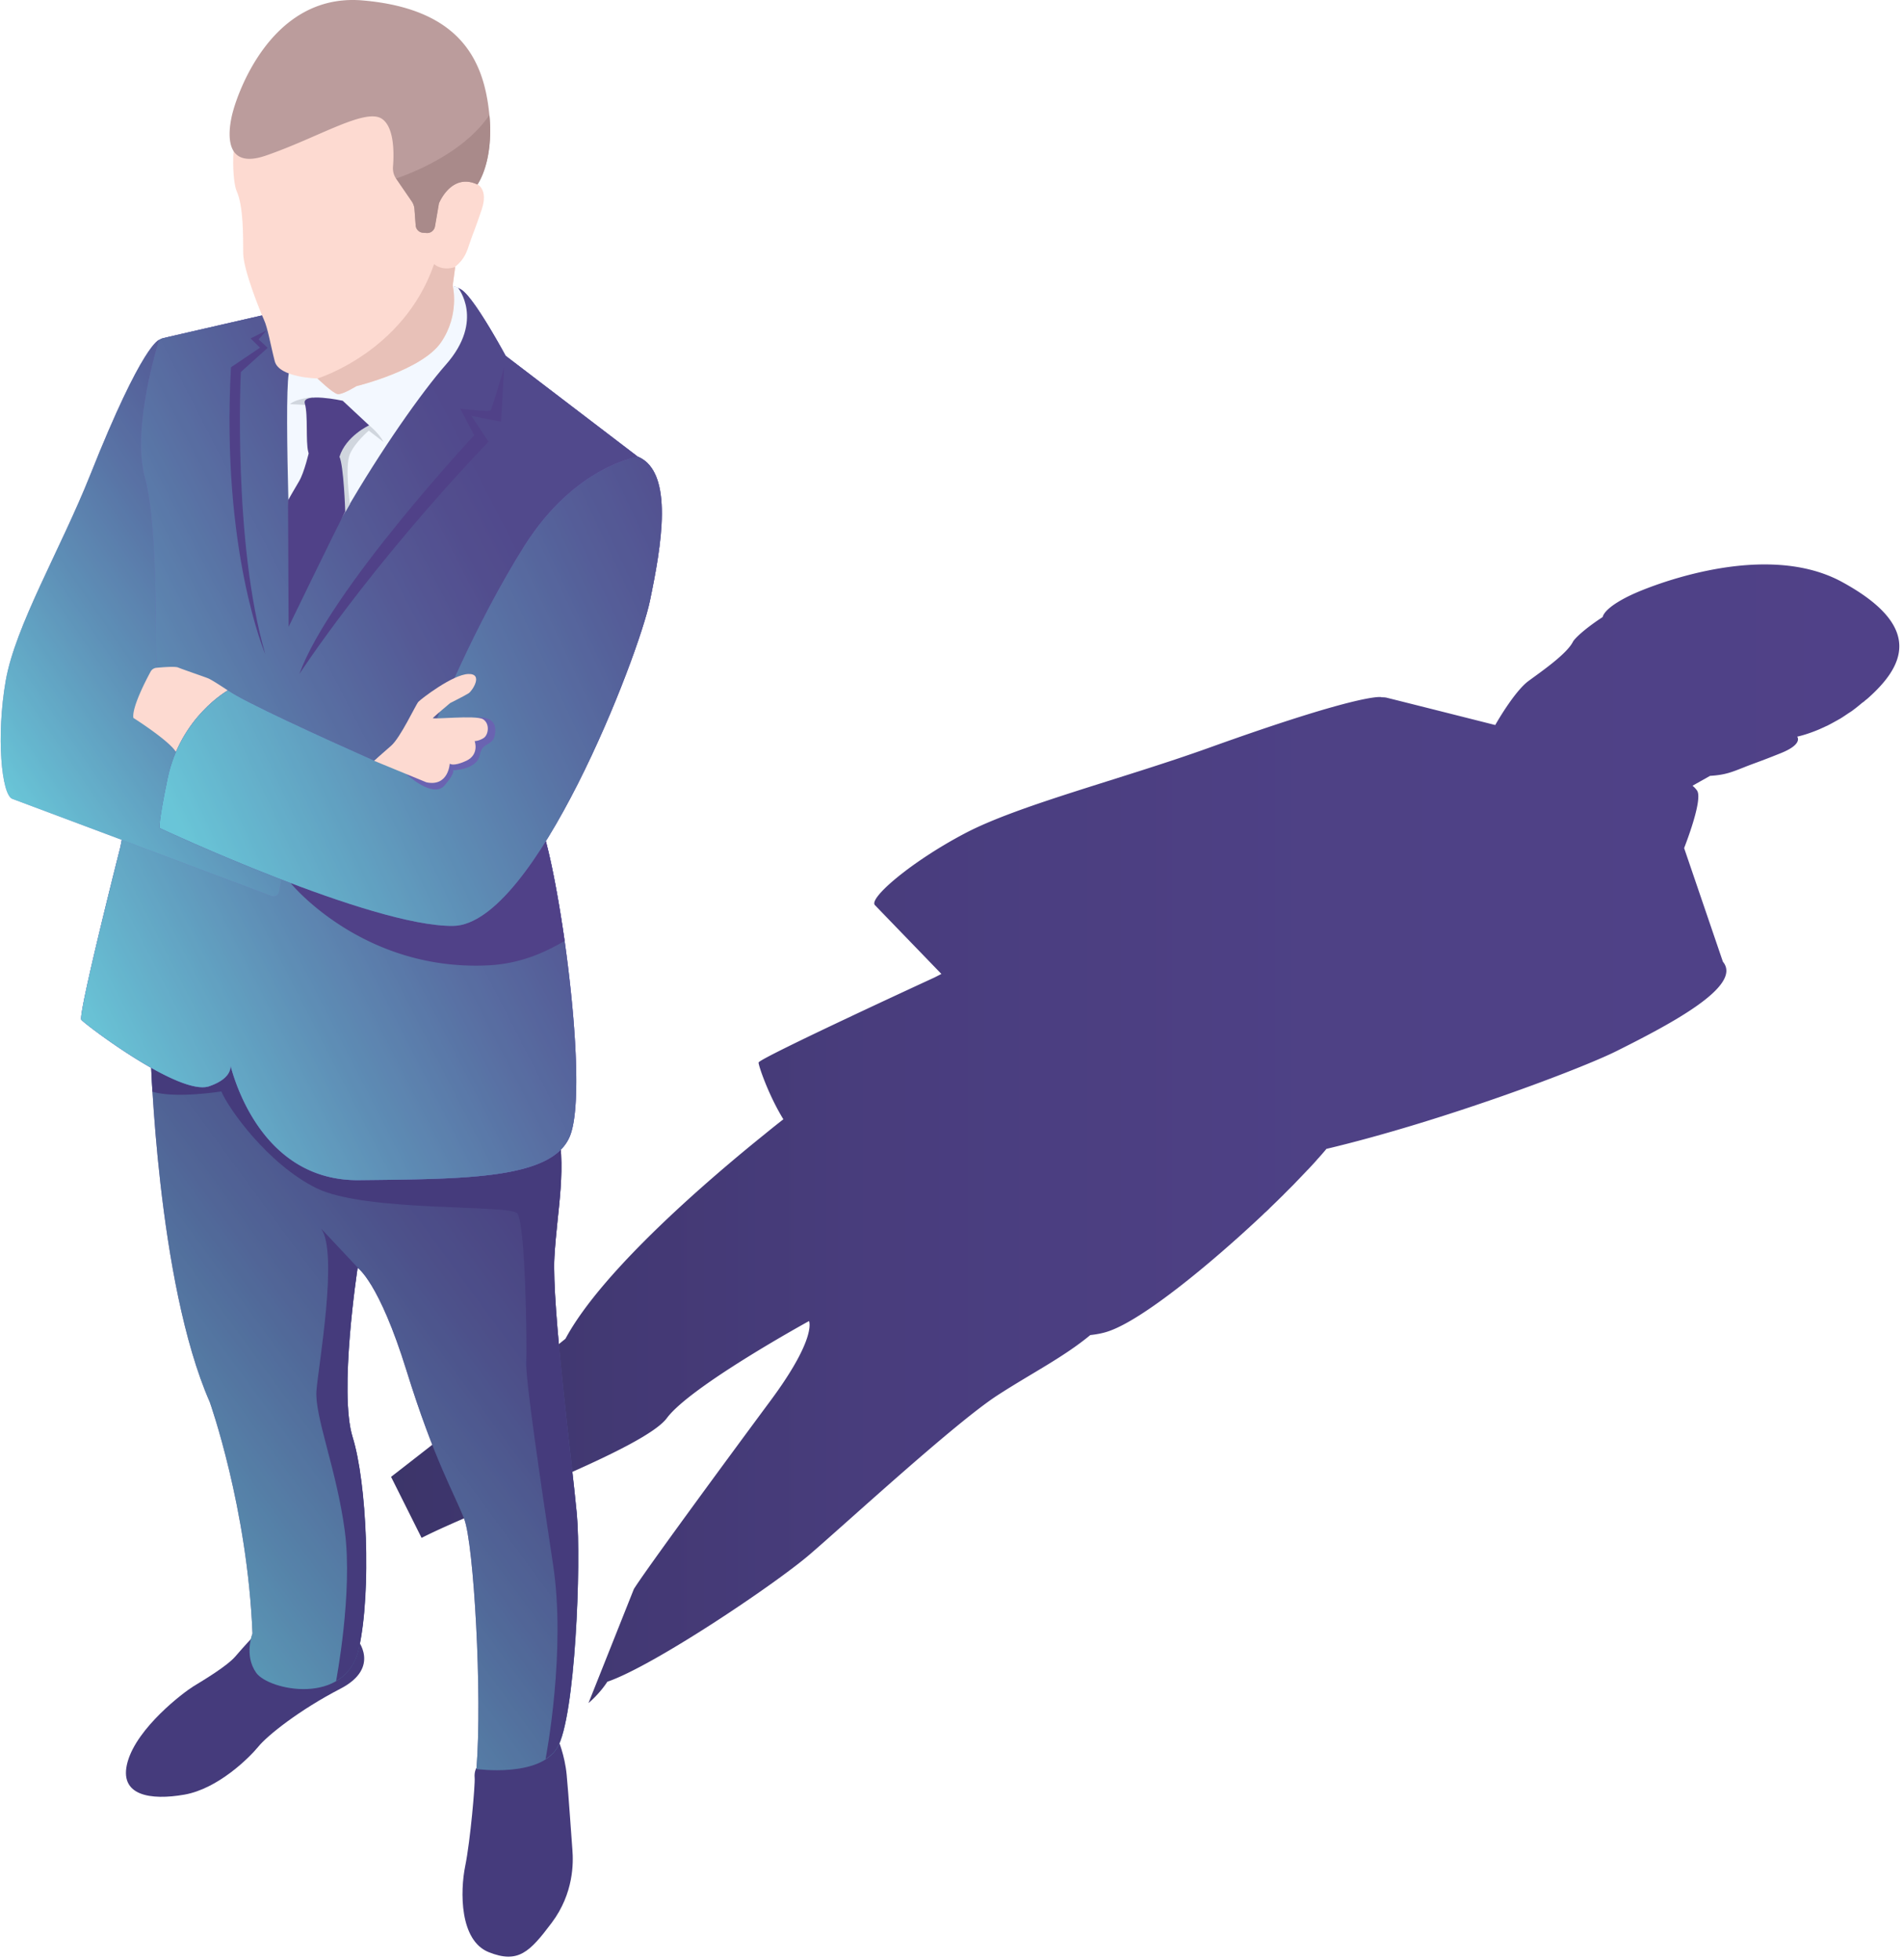 <svg width="499" height="514" viewBox="0 0 499 514" fill="none" xmlns="http://www.w3.org/2000/svg"><g opacity=".8"><path d="M483.046 152.625c-21.725-11.866-54.236 2.899-54.236 2.899s-7.77 3.247-8.581 6.3c-4.523 2.938-7.307 5.566-7.771 6.455-1.623 3.208-8.118 7.691-11.635 10.281-3.132 2.28-7.229 8.89-8.737 11.557l-.193-.039s-21.107-5.334-28.258-7.112c-.464-.116-.967-.116-1.508-.116.039 0 .116-.038.116-.038s-4.407-1.392-45.267 13.296c-22.808 8.194-49.984 15.035-64.016 22.456-14.033 7.382-25.243 17.006-23.542 18.784.811.851 8.62 8.929 17.434 18.05l-1.817.928s-46.002 21.181-46.118 22.301c-.077.658 2.513 8.388 6.495 14.881a267.04 267.04 0 00-4.601 3.672c-.077.077-.154.116-.232.193-13.645 10.977-42.561 35.52-52.302 53.686 0 0-20.141 16.388-45.732 36.216l8.002 16.002c15.27-7.808 58.295-23.268 64.326-31.423 6.262-8.426 37.265-25.433 37.265-25.433s.039.078.077.232c.232 1.082.541 6.223-10.283 20.794-12.37 16.698-32.742 44.449-35.719 49.242l-11.906 29.916c2.667-2.319 4.252-4.522 4.948-5.605 12.138-4.135 43.992-25.587 52.999-33.317 9.432-8.078 38.154-34.554 49.288-41.782 8.736-5.681 17.318-9.972 24.353-15.808 1.74-.193 3.402-.502 4.91-1.043 8.93-3.092 26.441-17.432 40.319-30.496.232-.232.464-.464.735-.696.425-.386.85-.773 1.237-1.198.927-.889 1.855-1.778 2.744-2.667.271-.27.58-.541.851-.85l2.474-2.474c.309-.309.618-.657.928-.966l2.551-2.667c.077-.116.193-.193.271-.271a112.46 112.46 0 002.242-2.435c.193-.232.386-.463.579-.657a82.904 82.904 0 002.011-2.319c0-.038.038-.038.038-.077 30.423-7.228 66.877-21.026 76.116-25.664 14.535-7.267 33.129-17.123 27.872-23.423l-10.167-29.8s4.948-12.445 3.44-14.996a2.496 2.496 0 00-.386-.503v-.038c-.039-.039-.116-.078-.155-.155-.116-.116-.193-.232-.309-.309-.039-.039-.077-.039-.077-.078-.116-.077-.194-.193-.31-.27l4.6-2.59c4.059-.232 5.838-1.043 8.814-2.203 2.977-1.198 3.789-1.353 9.742-3.749 5.953-2.396 4.291-4.329 4.291-4.329s2.165-.425 5.45-1.778c.735-.309 1.547-.696 2.397-1.082.116-.039.193-.077.309-.155.774-.386 1.585-.85 2.436-1.314.193-.116.386-.232.618-.348.773-.463 1.547-1.005 2.358-1.546.31-.193.619-.386.928-.618a44.782 44.782 0 002.242-1.778c.309-.271.619-.464.967-.734h-.039c.271-.232.541-.426.812-.657 9.316-8.272 15.037-18.669-6.688-30.535z" fill="url(#paint0_linear)"/><path d="M66.132 429.445s-2.127 2.241-4.369 4.87c-2.242 2.628-8.465 6.3-11.094 7.923-2.629 1.623-14.651 10.745-17.202 19.751-2.513 8.967 6.069 10.165 14.883 8.619 8.813-1.546 17.009-9.663 19.405-12.6 2.397-2.938 10.708-9.586 21.532-15.19 10.785-5.605 4.252-13.103 4.252-13.103l-27.407-.27zm80.172 26.668s1.779 4.059 2.281 9.238c.503 5.179 1.237 16.465 1.508 19.75.27 3.286.386 11.364-5.412 19.094-5.799 7.73-8.814 10.784-16.507 7.73-7.692-3.053-7.538-15.963-6.185-22.611 1.353-6.648 2.629-21.528 2.474-23.113-.154-1.546.425-2.551.425-2.551l21.416-7.537z" fill="#160A5B"/><path d="M39.534 276.811s1.624 59.329 15.463 90.83c0 0 9.896 27.751 11.21 60.72 0 0-2.28 5.682.967 10.282 3.247 4.638 23.542 8.851 26.905-6.339 3.363-15.151 2.049-43.56-1.623-55.387-3.673-11.827 1.314-44.449 1.314-44.449s5.567 3.556 12.834 26.979c7.268 23.422 12.641 32.389 15.115 38.844 2.513 6.493 4.793 46.188 3.208 65.591 0 0 16.43 2.319 21.184-5.527 4.755-7.847 6.34-48.507 5.142-61.456-1.199-12.948-6.61-54.497-5.876-67.33.734-12.832 3.44-23.267.464-36.1-2.938-12.832-89.684-41.356-89.684-41.356l-16.623 24.698z" fill="#24126A"/><path opacity=".7" d="M39.534 276.811s1.624 59.329 15.463 90.83c0 0 9.896 27.751 11.21 60.72 0 0-2.28 5.682.967 10.282 3.247 4.638 23.542 8.851 26.905-6.339 3.363-15.151 2.049-43.56-1.623-55.387-3.673-11.827 1.314-44.449 1.314-44.449s5.567 3.556 12.834 26.979c7.268 23.422 12.641 32.389 15.115 38.844 2.513 6.493 4.793 46.188 3.208 65.591 0 0 16.43 2.319 21.184-5.527 4.755-7.847 6.34-48.507 5.142-61.456-1.199-12.948-6.61-54.497-5.876-67.33.734-12.832 3.44-23.267.464-36.1-2.938-12.832-89.684-41.356-89.684-41.356l-16.623 24.698z" fill="url(#paint1_linear)"/><path d="M145.377 329.569c.735-12.832 3.441-23.268.464-36.1-1.121-4.831-14.071-11.866-29.804-18.784-26.558-2.435-60.228-5.218-62.547-4.87-2.088.309-7.577 2.396-12.139 4.213l-1.855 2.744s.116 3.594.464 9.508c6.185 1.855 18.091-.077 18.091-.077 1.662 4.174 12.022 18.977 24.895 25.355 12.873 6.377 50.525 4.213 52.69 6.609 2.165 2.435 2.59 34.902 2.358 39.038-.232 4.135 3.556 30.147 7.035 53.106 3.441 22.611-1.816 50.092-1.971 50.981 1.198-.773 2.281-1.74 3.015-2.976 4.755-7.847 6.34-48.507 5.142-61.455-1.16-12.91-6.572-54.421-5.838-67.292z" fill="#160A5B"/><path d="M68.566 82.745s-19.251 4.406-25.707 5.913a3.396 3.396 0 00-2.358 2.049c-1.856 4.715-6.572 19.441-3.015 40.892 4.33 26.36 2.976 44.14 2.976 44.14l-8.89 46.342s-11.211 44.14-10.245 45.338c.966 1.198 25.784 20.098 33.516 17.431 7.77-2.666 5.218-7.034 5.218-7.034s6.263 31.964 34.096 31.655c27.794-.309 50.524-.232 55.241-11.441 4.716-11.247-1.276-58.478-6.185-77.147-4.91-18.707-16.546-55.967-16.546-55.967l40.706-45.067-34.791-26.553s-8.311-15.46-11.713-17.393c-3.402-1.97-5.219-.309-5.219-.309l-47.084 7.15z" fill="#453C9E"/><path d="M68.566 82.745s-19.251 4.406-25.707 5.913a3.396 3.396 0 00-2.358 2.049c-1.856 4.715-6.572 19.441-3.015 40.892 4.33 26.36 2.976 44.14 2.976 44.14l-8.89 46.342s-11.211 44.14-10.245 45.338c.966 1.198 25.784 20.098 33.516 17.431 7.77-2.666 5.218-7.034 5.218-7.034s6.263 31.964 34.096 31.655c27.794-.309 50.524-.232 55.241-11.441 4.716-11.247-1.276-58.478-6.185-77.147-4.91-18.707-16.546-55.967-16.546-55.967l40.706-45.067-34.791-26.553s-8.311-15.46-11.713-17.393c-3.402-1.97-5.219-.309-5.219-.309l-47.084 7.15z" fill="#453C9E"/><path opacity=".7" d="M68.566 82.745s-19.251 4.406-25.707 5.913a3.396 3.396 0 00-2.358 2.049c-1.856 4.715-6.572 19.441-3.015 40.892 4.33 26.36 2.976 44.14 2.976 44.14l-8.89 46.342s-11.211 44.14-10.245 45.338c.966 1.198 25.784 20.098 33.516 17.431 7.77-2.666 5.218-7.034 5.218-7.034s6.263 31.964 34.096 31.655c27.794-.309 50.524-.232 55.241-11.441 4.716-11.247-1.276-58.478-6.185-77.147-4.91-18.707-16.546-55.967-16.546-55.967l40.706-45.067-34.791-26.553s-8.311-15.46-11.713-17.393c-3.402-1.97-5.219-.309-5.219-.309l-47.084 7.15z" fill="url(#paint2_linear)"/><path d="M120.057 75.4s7.113 8.581-3.131 20.215c-6.301 7.15-17.125 22.534-26.364 38.535-5.76 10.011-11.095 15.306-14.11 23.925 0 0-.425-10.204-.812-25.935-.386-14.88-.58-30.302.077-34.206 1.353-8.04 36.454-26.437 44.34-22.533z" fill="#F0F6FF"/><path d="M93.462 101.258s-3.634 2.281-4.91 2.087c-1.237-.193-5.296-4.097-5.296-4.097s-10.09-.193-11.21-4.522c-1.121-4.329-1.817-8.696-2.86-10.938-1.006-2.242-5.374-13.025-5.413-17.393-.039-4.367.116-12.175-1.74-16.35-1.894-4.135-4.445-45.53 35.565-44.37 40.01 1.159 27.562 42.67 27.562 42.67s2.938 1.237 1.16 6.57c-1.778 5.335-2.165 5.914-3.054 8.543-.889 2.666-1.353 4.367-3.904 6.493l-.657 4.909s1.894 7.537-3.054 14.842c-4.987 7.382-22.19 11.556-22.19 11.556z" fill="#FCD1C5"/><path d="M41.737 89.122s-4.252.618-18.092 35.443c-7.731 19.403-19.637 39.54-22.15 53.956-2.513 14.417-1.121 29.878 1.74 30.96 2.744 1.043 52.457 19.635 67.997 25.51.85.309 1.778-.232 1.972-1.121l4.29-24.003-30.848-11.904s-5.876-7.189-11.404-9.856c0 0 6.186-11.402 5.799-14.494-.386-3.092.541-35.289-3.054-48.391-3.634-13.142 3.75-36.1 3.75-36.1z" fill="#4846A5"/><path opacity=".7" d="M41.737 89.122s-4.252.618-18.092 35.443c-7.731 19.403-19.637 39.54-22.15 53.956-2.513 14.417-1.121 29.878 1.74 30.96 2.744 1.043 52.457 19.635 67.997 25.51.85.309 1.778-.232 1.972-1.121l4.29-24.003-30.848-11.904s-5.876-7.189-11.404-9.856c0 0 6.186-11.402 5.799-14.494-.386-3.092.541-35.289-3.054-48.391-3.634-13.142 3.75-36.1 3.75-36.1z" fill="url(#paint3_linear)"/><path d="M59.83 181.111s-4.252-2.86-5.296-3.247c-1.044-.425-6.726-2.357-7.809-2.821-.811-.348-4.097-.078-5.76.077a1.941 1.941 0 00-1.43.928c-1.314 2.396-4.986 9.508-4.561 12.213 0 0 10.283 6.494 11.404 9.393l1.623.348c.039 0 6.92-14.765 11.83-16.891z" fill="#FCD1C5"/><path d="M143.175 220.806a825.545 825.545 0 00-4.446-15.963l-62.47 26.785s18.71 22.997 51.491 21.529c8.969-.387 15.502-3.633 20.295-6.416-1.469-10.243-3.247-19.674-4.87-25.935z" fill="#24126A"/><path d="M167.334 119.772s-16.467 2.28-29.804 23.345c-13.298 21.103-23.001 45.492-23.001 45.492l-.464 2.744c-1.198 7.19-8.852 11.287-15.501 8.31-14.071-6.261-34.869-15.769-38.773-18.629 0 0-12.448 6.88-15.85 23.152-2.706 12.948-2.01 12.986-2.01 12.986s55.473 25.897 76.889 25.626c21.416-.271 48.592-70.693 51.607-85.264 3.015-14.456 6.34-33.665-3.093-37.762z" fill="#24126A"/><path d="M167.334 119.772s-16.467 2.28-29.804 23.345c-13.298 21.103-23.001 45.492-23.001 45.492l-.464 2.744c-1.198 7.19-8.852 11.287-15.501 8.31-14.071-6.261-34.869-15.769-38.773-18.629 0 0-12.448 6.88-15.85 23.152-2.706 12.948-2.01 12.986-2.01 12.986s55.473 25.897 76.889 25.626c21.416-.271 48.592-70.693 51.607-85.264 3.015-14.456 6.34-33.665-3.093-37.762z" fill="#4846A5"/><path opacity=".7" d="M167.334 119.772s-16.467 2.28-29.804 23.345c-13.298 21.103-23.001 45.492-23.001 45.492l-.464 2.744c-1.198 7.19-8.852 11.287-15.501 8.31-14.071-6.261-34.869-15.769-38.773-18.629 0 0-12.448 6.88-15.85 23.152-2.706 12.948-2.01 12.986-2.01 12.986s55.473 25.897 76.889 25.626c21.416-.271 48.592-70.693 51.607-85.264 3.015-14.456 6.34-33.665-3.093-37.762z" fill="url(#paint4_linear)"/><path d="M106.526 202.988s6.997 6.532 10.051 2.976c3.054-3.595 2.165-3.981 2.165-3.981s6.301-.039 7.074-4.02c.773-3.942 3.866-1.855 4.059-6.261.193-4.407-5.103-3.479-5.103-3.479l-18.246 14.765z" fill="#453C9E"/><path d="M98.1 199.509s1.932-1.778 4.406-3.904c2.474-2.087 6.494-10.783 7.19-11.556.696-.773 9.046-7.189 13.105-7.305 4.02-.116 1.044 4.406.116 5.024-.928.619-4.871 2.59-4.871 2.59s-4.059 3.401-4.523 3.904c-.464.502 11.288-.812 13.144.348 1.855 1.159 1.43 4.135.116 4.947-1.315.812-2.32.773-2.32.773s1.315 3.517-2.203 5.179c-3.518 1.623-4.33.735-4.33.735s-.309 6.106-6.108 4.908l-13.723-5.643z" fill="#FCD1C5"/><path d="M61.182 28.903s-5.218 16.62 8.505 11.905c13.723-4.715 26.17-12.639 30.5-9.624 3.286 2.28 3.131 9.315 2.861 12.561-.077 1.083.193 2.204.812 3.093l4.059 5.913a4.23 4.23 0 01.773 2.242l.309 4.136a2.078 2.078 0 001.933 1.932l.928.039c1.043.077 1.971-.657 2.164-1.7l1.044-6.07s3.247-8.154 10.09-4.947c0 0 4.561-6.145 3.054-19.286-1.508-13.142-7.423-26.785-33.168-28.989C69.3-2.056 61.182 28.903 61.182 28.903z" fill="#AA8383"/><path d="M100.574 115.907l-3.866-2.976s-3.556 2.976-4.948 6.107c-1.392 3.131 0 13.141 0 13.141l-1.16 2.01-1.43-2.628-1.237-11.827s1.314-8.736 1.43-8.967c.116-.232 7.422.773 7.422.773s2.513 1.932 3.789 4.367zm-18.556-11.75s-4.136.27-5.991 1.816c0 0 4.33.194 5.025.309.696.116.966-2.125.966-2.125z" fill="#C4CCD6"/><path d="M89.867 105.085l6.92 6.454s-6.07 2.783-7.77 8.233c0 0-7.539 1.392-8.196-1.314-.696-2.744 0-9.585-.89-12.639-.888-3.053 9.936-.734 9.936-.734z" fill="#24126A"/><path d="M81.091 118.265s-1.275 5.643-2.706 8c-1.391 2.319-2.86 4.948-2.86 4.948l.154 33.162s12.216-25.162 14.845-30.264c0 0-.387-12.097-1.547-14.416-1.12-2.242-7.886-1.43-7.886-1.43z" fill="#24126A"/><path d="M113.833 69.255c-8.002 23.113-30.577 29.993-30.577 29.993s4.02 3.904 5.296 4.097c1.237.193 4.91-2.087 4.91-2.087s17.202-4.174 22.188-11.48c4.987-7.305 3.054-14.841 3.054-14.841l.657-4.91c-3.556 1.16-5.528-.772-5.528-.772z" fill="#E2B1A6"/><path d="M132.195 96.31s-3.17 10.9-3.557 11.325c-.425.426-7.963-.463-7.963-.463l3.672 6.957s-37.96 40.699-45.847 62.614c0 0 17.976-27.751 49.597-60.914l-4.484-6.764 7.77 1.508.812-14.262zm-62.352-9.624l-2.01 2.32 2.358 2.203-7.036 6.338s-2.165 44.526 6.417 74.017c0 0-11.635-27.056-9.007-75.253l7.616-5.141-2.474-2.435 4.136-2.049z" fill="#24126A"/><path d="M93.77 332.469s.078.077.271.193l-9.819-10.474c4.523 6.416-.695 35.713-1.237 42.439-.54 6.725 5.258 20.562 7.422 36.795 2.165 16.234-2.28 39.347-2.28 39.424 2.822-1.623 5.064-4.329 5.992-8.541 3.363-15.152 2.048-43.56-1.624-55.387-3.75-11.828 1.276-44.449 1.276-44.449z" fill="#160A5B"/><path d="M111.9 61.1c1.044.077 1.971-.657 2.165-1.7l1.043-6.069s3.248-8.155 10.09-4.947c0 0 4.329-5.837 3.131-18.244-7.615 11.402-24.47 16.659-24.47 16.659l4.059 5.913c.464.658.735 1.43.773 2.242l.31 4.136a2.078 2.078 0 001.932 1.932l.967.078z" fill="#936D6D"/></g><defs><linearGradient id="paint0_linear" x1="102.572" y1="297.265" x2="498.036" y2="297.265" gradientUnits="userSpaceOnUse"><stop stop-color="#0B0244"/><stop offset=".111" stop-color="#12064E"/><stop offset=".348" stop-color="#1C0D5E"/><stop offset=".62" stop-color="#221167"/><stop offset="1" stop-color="#24126A"/></linearGradient><linearGradient id="paint1_linear" x1="156.846" y1="314.774" x2="6.248" y2="425.355" gradientUnits="userSpaceOnUse"><stop stop-color="#180D5B"/><stop offset=".095" stop-color="#1A1660"/><stop offset=".247" stop-color="#1E2D6E"/><stop offset=".436" stop-color="#255385"/><stop offset=".655" stop-color="#2F87A5"/><stop offset=".898" stop-color="#3CCACE"/><stop offset="1" stop-color="#42E8E0"/></linearGradient><linearGradient id="paint2_linear" x1="150.781" y1="166.713" x2="8.172" y2="239.933" gradientUnits="userSpaceOnUse"><stop stop-color="#180D5B"/><stop offset=".095" stop-color="#1A1660"/><stop offset=".247" stop-color="#1E2D6E"/><stop offset=".436" stop-color="#255385"/><stop offset=".655" stop-color="#2F87A5"/><stop offset=".898" stop-color="#3CCACE"/><stop offset="1" stop-color="#42E8E0"/></linearGradient><linearGradient id="paint3_linear" x1="105.051" y1="128.865" x2="-1.942" y2="202.813" gradientUnits="userSpaceOnUse"><stop stop-color="#180D5B"/><stop offset=".095" stop-color="#1A1660"/><stop offset=".247" stop-color="#1E2D6E"/><stop offset=".436" stop-color="#255385"/><stop offset=".655" stop-color="#2F87A5"/><stop offset=".898" stop-color="#3CCACE"/><stop offset="1" stop-color="#42E8E0"/></linearGradient><linearGradient id="paint4_linear" x1="204.819" y1="152.439" x2="50.412" y2="224.878" gradientUnits="userSpaceOnUse"><stop stop-color="#180D5B"/><stop offset=".095" stop-color="#1A1660"/><stop offset=".247" stop-color="#1E2D6E"/><stop offset=".436" stop-color="#255385"/><stop offset=".655" stop-color="#2F87A5"/><stop offset=".898" stop-color="#3CCACE"/><stop offset="1" stop-color="#42E8E0"/></linearGradient></defs></svg>